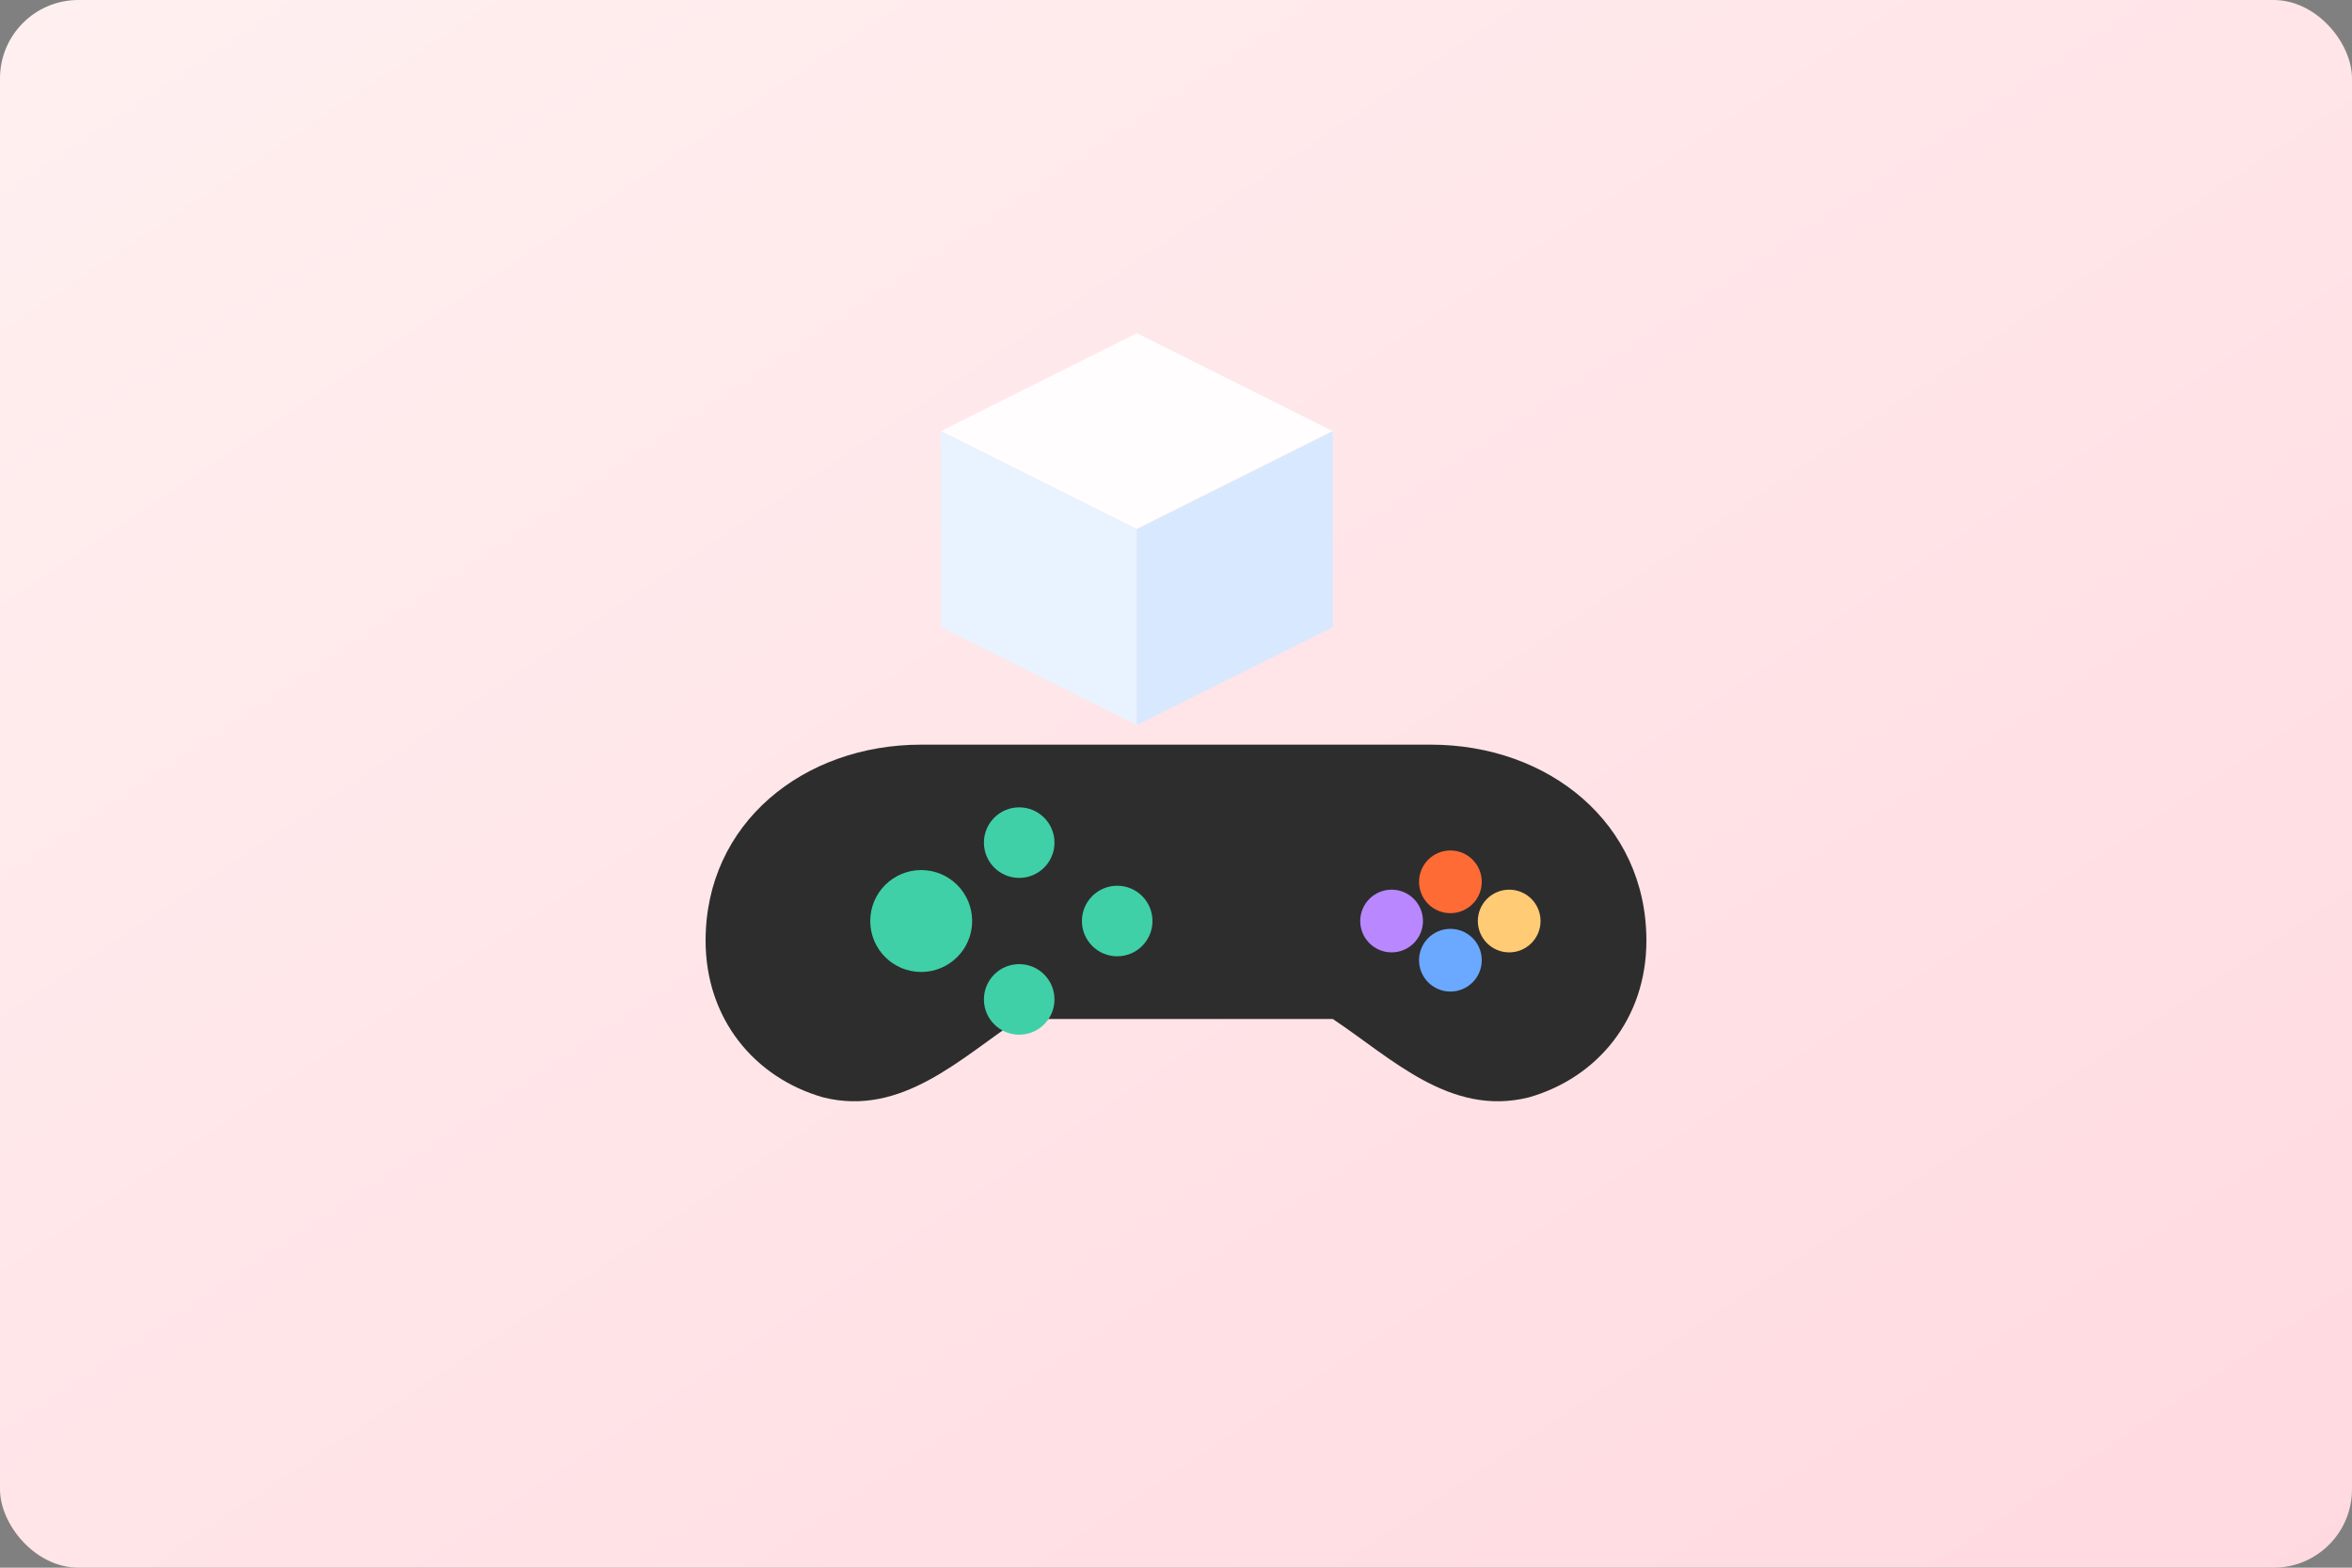 <svg xmlns="http://www.w3.org/2000/svg" width="1200" height="800" viewBox="0 0 1200 800" role="img" aria-label="2D/3D 게임 일러스트">
  <rect x="0" y="0" width="1200" height="800" fill="#808080" stroke="none"/>
  <defs>
    <linearGradient id="bg2" x1="0" x2="1" y1="0" y2="1">
      <stop offset="0%" stop-color="#fff0f0"/>
      <stop offset="100%" stop-color="#ffd9e0"/>
    </linearGradient>
  </defs>
  <rect x="0" y="0" width="1200" height="800" rx="40" fill="url(#bg2)"/>
  <!-- Gamepad -->
  <path d="M360 480 C360 420 410 380 470 380 H730 C790 380 840 420 840 480 C840 520 815 550 780 560 C740 570 710 540 680 520 H520 C490 540 460 570 420 560 C385 550 360 520 360 480 Z" fill="#2d2d2d"/>
  <circle cx="470" cy="470" r="26" fill="#3fd0a7"/>
  <circle cx="520" cy="430" r="18" fill="#3fd0a7"/>
  <circle cx="520" cy="510" r="18" fill="#3fd0a7"/>
  <circle cx="570" cy="470" r="18" fill="#3fd0a7"/>
  <circle cx="740" cy="450" r="16" fill="#ff6b35"/>
  <circle cx="770" cy="470" r="16" fill="#ffcb74"/>
  <circle cx="740" cy="490" r="16" fill="#6aa9ff"/>
  <circle cx="710" cy="470" r="16" fill="#b987ff"/>
  <!-- 3D cube -->
  <g transform="translate(480 160)">
    <polygon points="0,60 100,10 200,60 100,110" fill="#ffffff" opacity="0.9"/>
    <polygon points="0,60 0,160 100,210 100,110" fill="#e9f2ff"/>
    <polygon points="200,60 200,160 100,210 100,110" fill="#d8e8ff"/>
  </g>
</svg>

